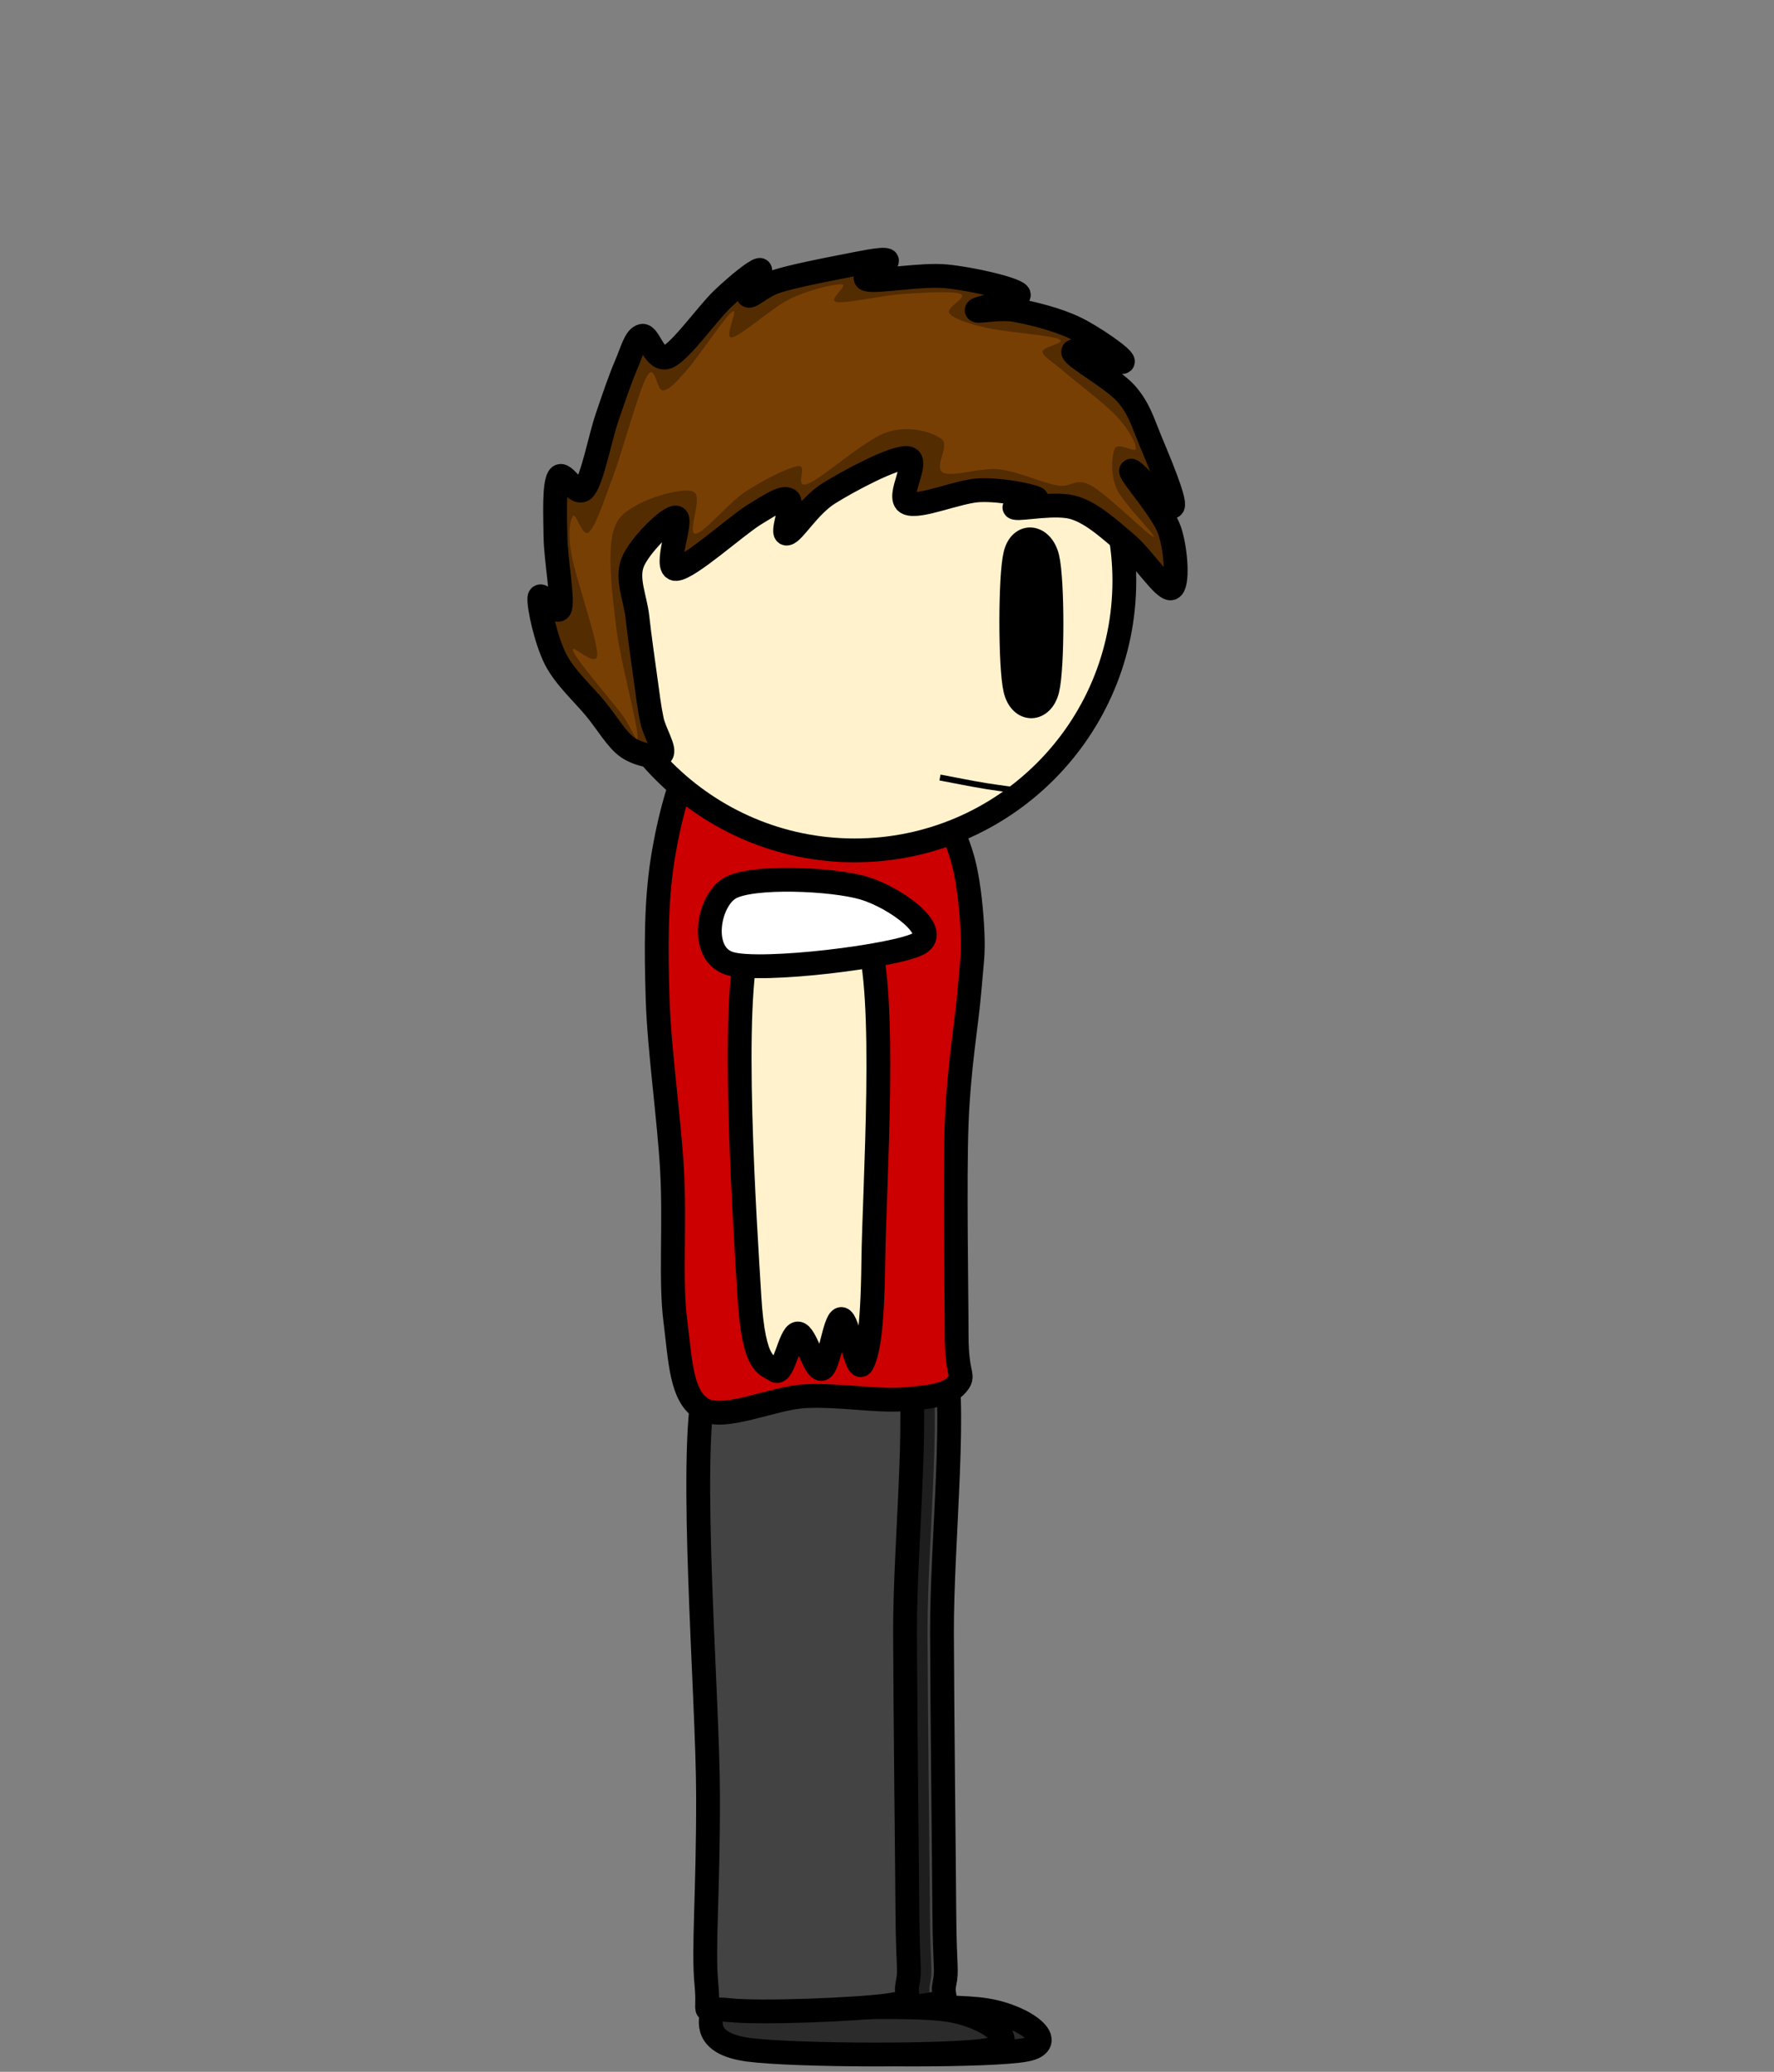 <svg version="1.1" viewBox="0.0 0.0 298.055 347.976" fill="none" stroke="none" stroke-linecap="square" stroke-miterlimit="10" xmlns:xlink="http://www.w3.org/1999/xlink" xmlns="http://www.w3.org/2000/svg"><rect x="0.0" y="0.0" width="298.055" height="347.976" fill="#808080" stroke="none"/><clipPath id="p.0"><path d="m0 0l298.055 0l0 347.976l-298.055 0l0 -347.976z" clip-rule="nonzero"/></clipPath><g clip-path="url(#p.0)"><path fill="#000000" fill-opacity="0.0" d="m0 0l298.055 0l0 347.976l-298.055 0z" fill-rule="evenodd"/><path fill="#2b2b2b" d="m131.96 337.621c6.663 -0.079 27.027 -1.108 33.763 0c6.735 1.108 12.277 5.542 6.65 6.65c-5.627 1.108 -32.642 1.03 -40.413 0c-7.771 -1.03 -6.213 -5.07 -6.213 -6.178c0 -1.108 -0.45 -0.394 6.213 -0.472z" fill-rule="evenodd"/><path stroke="#000000" stroke-width="4.0" stroke-linejoin="round" stroke-linecap="butt" d="m131.96 337.621c6.663 -0.079 27.027 -1.108 33.763 0c6.735 1.108 12.277 5.542 6.65 6.65c-5.627 1.108 -32.642 1.03 -40.413 0c-7.771 -1.03 -6.213 -5.07 -6.213 -6.178c0 -1.108 -0.45 -0.394 6.213 -0.472z" fill-rule="evenodd"/><path fill="#434343" d="m158.265 226.055c2.771 7.907 -0.066 32.504 0 48.35c0.065 15.846 0.327 36.914 0.393 46.727c0.065 9.814 0.54 9.543 0 12.154c-0.54 2.611 1.755 2.792 -3.242 3.512c-4.997 0.72 -21.653 1.396 -26.74 0.81c-5.087 -0.585 -3.196 1.709 -3.781 -4.323c-0.585 -6.032 0.316 -15.096 0.271 -31.871c-0.045 -16.775 -3.287 -56.371 -0.542 -68.779c2.746 -12.409 11.41 -4.576 17.017 -5.673c5.607 -1.097 13.853 -8.815 16.624 -0.908z" fill-rule="evenodd"/><path stroke="#000000" stroke-width="4.0" stroke-linejoin="round" stroke-linecap="butt" d="m158.265 226.055c2.771 7.907 -0.066 32.504 0 48.35c0.065 15.846 0.327 36.914 0.393 46.727c0.065 9.814 0.54 9.543 0 12.154c-0.54 2.611 1.755 2.792 -3.242 3.512c-4.997 0.72 -21.653 1.396 -26.74 0.81c-5.087 -0.585 -3.196 1.709 -3.781 -4.323c-0.585 -6.032 0.316 -15.096 0.271 -31.871c-0.045 -16.775 -3.287 -56.371 -0.542 -68.779c2.746 -12.409 11.41 -4.576 17.017 -5.673c5.607 -1.097 13.853 -8.815 16.624 -0.908z" fill-rule="evenodd"/><path fill="#000000" fill-opacity="0.546" d="m155.84 226.055c2.771 7.907 -0.065 32.504 0 48.35c0.066 15.846 0.327 36.914 0.393 46.727c0.066 9.814 0.54 9.543 0 12.154c-0.54 2.611 1.755 2.792 -3.242 3.512c-4.997 0.72 -21.653 1.396 -26.74 0.81c-5.087 -0.585 -3.196 1.709 -3.781 -4.323c-0.585 -6.032 0.316 -15.096 0.271 -31.871c-0.045 -16.775 -3.287 -56.371 -0.542 -68.779c2.746 -12.409 11.41 -4.576 17.017 -5.673c5.607 -1.097 13.853 -8.815 16.624 -0.908z" fill-rule="evenodd"/><path fill="#2b2b2b" d="m125.753 337.621c6.663 -0.079 27.027 -1.108 33.763 0c6.735 1.108 12.277 5.542 6.65 6.65c-5.627 1.108 -32.642 1.03 -40.413 0c-7.771 -1.03 -6.213 -5.07 -6.213 -6.178c0 -1.108 -0.45 -0.394 6.213 -0.472z" fill-rule="evenodd"/><path stroke="#000000" stroke-width="4.0" stroke-linejoin="round" stroke-linecap="butt" d="m125.753 337.621c6.663 -0.079 27.027 -1.108 33.763 0c6.735 1.108 12.277 5.542 6.65 6.65c-5.627 1.108 -32.642 1.03 -40.413 0c-7.771 -1.03 -6.213 -5.07 -6.213 -6.178c0 -1.108 -0.45 -0.394 6.213 -0.472z" fill-rule="evenodd"/><path fill="#434343" d="m152.058 226.055c2.771 7.907 -0.065 32.504 0 48.35c0.066 15.846 0.327 36.914 0.393 46.727c0.066 9.814 0.54 9.543 0 12.154c-0.54 2.611 1.755 2.792 -3.242 3.512c-4.997 0.72 -21.653 1.396 -26.74 0.81c-5.087 -0.585 -3.196 1.709 -3.781 -4.323c-0.585 -6.032 0.316 -15.096 0.271 -31.871c-0.045 -16.775 -3.287 -56.371 -0.542 -68.779c2.746 -12.409 11.41 -4.576 17.017 -5.673c5.607 -1.097 13.853 -8.815 16.624 -0.908z" fill-rule="evenodd"/><path stroke="#000000" stroke-width="4.0" stroke-linejoin="round" stroke-linecap="butt" d="m152.058 226.055c2.771 7.907 -0.065 32.504 0 48.35c0.066 15.846 0.327 36.914 0.393 46.727c0.066 9.814 0.54 9.543 0 12.154c-0.54 2.611 1.755 2.792 -3.242 3.512c-4.997 0.72 -21.653 1.396 -26.74 0.81c-5.087 -0.585 -3.196 1.709 -3.781 -4.323c-0.585 -6.032 0.316 -15.096 0.271 -31.871c-0.045 -16.775 -3.287 -56.371 -0.542 -68.779c2.746 -12.409 11.41 -4.576 17.017 -5.673c5.607 -1.097 13.853 -8.815 16.624 -0.908z" fill-rule="evenodd"/><path fill="#cc0000" d="m158.812 136.87c0.986 2.096 2.476 5.312 3.242 8.644c0.766 3.331 1.217 7.833 1.352 11.344c0.135 3.511 -0.095 4.399 -0.542 9.723c-0.446 5.324 -1.78 12.614 -2.136 22.223c-0.356 9.609 0 28.131 0 35.432c0 7.301 1.531 6.572 0 8.373c-1.531 1.801 -4.952 2.116 -9.183 2.431c-4.232 0.315 -10.624 -0.81 -16.206 -0.54c-5.582 0.27 -13.641 4.276 -17.288 2.16c-3.647 -2.116 -3.736 -8.194 -4.592 -14.856c-0.855 -6.663 -0.044 -16.115 -0.54 -25.119c-0.495 -9.003 -2.161 -20.214 -2.431 -28.902c-0.27 -8.689 -0.27 -16.251 0.81 -23.229c1.081 -6.978 3.242 -14.991 5.673 -18.638c2.431 -3.646 2.385 -4.41 8.913 -3.24c6.527 1.17 24.764 7.897 30.252 10.263c5.488 2.365 1.689 1.834 2.676 3.93z" fill-rule="evenodd"/><path stroke="#000000" stroke-width="4.0" stroke-linejoin="round" stroke-linecap="butt" d="m158.812 136.87c0.986 2.096 2.476 5.312 3.242 8.644c0.766 3.331 1.217 7.833 1.352 11.344c0.135 3.511 -0.095 4.399 -0.542 9.723c-0.446 5.324 -1.78 12.614 -2.136 22.223c-0.356 9.609 0 28.131 0 35.432c0 7.301 1.531 6.572 0 8.373c-1.531 1.801 -4.952 2.116 -9.183 2.431c-4.232 0.315 -10.624 -0.81 -16.206 -0.54c-5.582 0.27 -13.641 4.276 -17.288 2.16c-3.647 -2.116 -3.736 -8.194 -4.592 -14.856c-0.855 -6.663 -0.044 -16.115 -0.54 -25.119c-0.495 -9.003 -2.161 -20.214 -2.431 -28.902c-0.27 -8.689 -0.27 -16.251 0.81 -23.229c1.081 -6.978 3.242 -14.991 5.673 -18.638c2.431 -3.646 2.385 -4.41 8.913 -3.24c6.527 1.17 24.764 7.897 30.252 10.263c5.488 2.365 1.689 1.834 2.676 3.93z" fill-rule="evenodd"/><path fill="#fff2cc" d="m98.29 97.539l0 0c0 -25.014 20.285 -45.291 45.307 -45.291l0 0c12.016 0 23.54 4.772 32.037 13.266c8.497 8.494 13.27 20.014 13.27 32.026l0 0c0 25.014 -20.285 45.291 -45.307 45.291l0 0c-25.022 0 -45.307 -20.278 -45.307 -45.291z" fill-rule="evenodd"/><path stroke="#000000" stroke-width="4.0" stroke-linejoin="round" stroke-linecap="butt" d="m98.29 97.539l0 0c0 -25.014 20.285 -45.291 45.307 -45.291l0 0c12.016 0 23.54 4.772 32.037 13.266c8.497 8.494 13.27 20.014 13.27 32.026l0 0c0 25.014 -20.285 45.291 -45.307 45.291l0 0c-25.022 0 -45.307 -20.278 -45.307 -45.291z" fill-rule="evenodd"/><path fill="#542c02" d="m111.15 126.628c0.675 -0.765 -1.17 -3.557 -1.621 -5.673c-0.45 -2.116 -0.676 -4.14 -1.081 -7.021c-0.405 -2.881 -0.99 -7.023 -1.35 -10.265c-0.36 -3.241 -1.891 -6.392 -0.81 -9.183c1.081 -2.791 6.078 -7.742 7.294 -7.563c1.216 0.18 -2.206 8.732 0 8.642c2.206 -0.09 10.084 -7.248 13.235 -9.183c3.151 -1.936 4.771 -2.972 5.671 -2.431c0.9 0.54 -1.394 5.853 -0.269 5.673c1.125 -0.18 3.645 -4.636 7.021 -6.752c3.376 -2.116 11.03 -6.212 13.235 -5.942c2.206 0.27 -2.026 6.662 0 7.563c2.026 0.9 8.553 -2.025 12.154 -2.16c3.601 -0.135 8.464 0.855 9.454 1.35c0.991 0.495 -4.591 1.351 -3.51 1.621c1.081 0.27 6.888 -0.99 9.994 0c3.106 0.99 5.943 3.691 8.644 5.942c2.701 2.251 6.347 7.923 7.563 7.563c1.215 -0.36 0.855 -6.437 -0.271 -9.723c-1.125 -3.286 -6.571 -9.318 -6.481 -9.994c0.09 -0.675 6.481 6.797 7.021 5.942c0.54 -0.856 -2.476 -7.924 -3.781 -11.075c-1.305 -3.151 -1.889 -5.356 -4.05 -7.831c-2.161 -2.476 -8.824 -6.123 -8.915 -7.023c-0.09 -0.9 8.328 2.296 8.373 1.621c0.045 -0.675 -5.086 -4.232 -8.102 -5.673c-3.016 -1.441 -7.248 -2.476 -9.994 -2.971c-2.746 -0.495 -6.573 0.45 -6.483 0c0.09 -0.45 7.878 -1.757 7.023 -2.702c-0.855 -0.945 -7.923 -2.566 -12.154 -2.971c-4.232 -0.405 -11.57 0.99 -13.235 0.54c-1.666 -0.45 3.962 -2.88 3.242 -3.24c-0.72 -0.36 -4.501 0.494 -7.563 1.079c-3.061 0.585 -8.193 1.621 -10.804 2.431c-2.611 0.81 -4.367 2.747 -4.862 2.431c-0.495 -0.315 2.61 -4.413 1.89 -4.323c-0.72 0.09 -3.644 2.431 -6.21 4.862c-2.566 2.431 -6.934 8.69 -9.185 9.725c-2.251 1.035 -3.151 -3.737 -4.321 -3.512c-1.17 0.225 -1.71 2.567 -2.7 4.862c-0.99 2.296 -2.071 5.446 -3.242 8.913c-1.17 3.466 -2.431 10.22 -3.781 11.885c-1.351 1.666 -3.512 -3.242 -4.323 -1.892c-0.81 1.35 -0.585 6.347 -0.54 9.994c0.045 3.647 1.261 10.175 0.81 11.885c-0.45 1.711 -3.377 -3.061 -3.512 -1.621c-0.135 1.441 1.126 7.158 2.702 10.265c1.576 3.106 4.726 5.897 6.752 8.373c2.026 2.476 3.556 5.221 5.402 6.481c1.846 1.26 4.998 1.847 5.673 1.081z" fill-rule="evenodd"/><path stroke="#000000" stroke-width="4.0" stroke-linejoin="round" stroke-linecap="butt" d="m111.15 126.628c0.675 -0.765 -1.17 -3.557 -1.621 -5.673c-0.45 -2.116 -0.676 -4.14 -1.081 -7.021c-0.405 -2.881 -0.99 -7.023 -1.35 -10.265c-0.36 -3.241 -1.891 -6.392 -0.81 -9.183c1.081 -2.791 6.078 -7.742 7.294 -7.563c1.216 0.18 -2.206 8.732 0 8.642c2.206 -0.09 10.084 -7.248 13.235 -9.183c3.151 -1.936 4.771 -2.972 5.671 -2.431c0.9 0.54 -1.394 5.853 -0.269 5.673c1.125 -0.18 3.645 -4.636 7.021 -6.752c3.376 -2.116 11.03 -6.212 13.235 -5.942c2.206 0.27 -2.026 6.662 0 7.563c2.026 0.9 8.553 -2.025 12.154 -2.16c3.601 -0.135 8.464 0.855 9.454 1.35c0.991 0.495 -4.591 1.351 -3.51 1.621c1.081 0.27 6.888 -0.99 9.994 0c3.106 0.99 5.943 3.691 8.644 5.942c2.701 2.251 6.347 7.923 7.563 7.563c1.215 -0.36 0.855 -6.437 -0.271 -9.723c-1.125 -3.286 -6.571 -9.318 -6.481 -9.994c0.09 -0.675 6.481 6.797 7.021 5.942c0.54 -0.856 -2.476 -7.924 -3.781 -11.075c-1.305 -3.151 -1.889 -5.356 -4.05 -7.831c-2.161 -2.476 -8.824 -6.123 -8.915 -7.023c-0.09 -0.9 8.328 2.296 8.373 1.621c0.045 -0.675 -5.086 -4.232 -8.102 -5.673c-3.016 -1.441 -7.248 -2.476 -9.994 -2.971c-2.746 -0.495 -6.573 0.45 -6.483 0c0.09 -0.45 7.878 -1.757 7.023 -2.702c-0.855 -0.945 -7.923 -2.566 -12.154 -2.971c-4.232 -0.405 -11.57 0.99 -13.235 0.54c-1.666 -0.45 3.962 -2.88 3.242 -3.24c-0.72 -0.36 -4.501 0.494 -7.563 1.079c-3.061 0.585 -8.193 1.621 -10.804 2.431c-2.611 0.81 -4.367 2.747 -4.862 2.431c-0.495 -0.315 2.61 -4.413 1.89 -4.323c-0.72 0.09 -3.644 2.431 -6.21 4.862c-2.566 2.431 -6.934 8.69 -9.185 9.725c-2.251 1.035 -3.151 -3.737 -4.321 -3.512c-1.17 0.225 -1.71 2.567 -2.7 4.862c-0.99 2.296 -2.071 5.446 -3.242 8.913c-1.17 3.466 -2.431 10.22 -3.781 11.885c-1.351 1.666 -3.512 -3.242 -4.323 -1.892c-0.81 1.35 -0.585 6.347 -0.54 9.994c0.045 3.647 1.261 10.175 0.81 11.885c-0.45 1.711 -3.377 -3.061 -3.512 -1.621c-0.135 1.441 1.126 7.158 2.702 10.265c1.576 3.106 4.726 5.897 6.752 8.373c2.026 2.476 3.556 5.221 5.402 6.481c1.846 1.26 4.998 1.847 5.673 1.081z" fill-rule="evenodd"/><path fill="#000000" d="m170.583 93.136c-0.9 3.691 -0.9 18.908 0 22.69c0.9 3.782 4.502 3.691 5.402 0c0.9 -3.691 0.9 -18.366 0 -22.148c-0.9 -3.782 -4.502 -4.233 -5.402 -0.542z" fill-rule="evenodd"/><path stroke="#000000" stroke-width="4.0" stroke-linejoin="round" stroke-linecap="butt" d="m170.583 93.136c-0.9 3.691 -0.9 18.908 0 22.69c0.9 3.782 4.502 3.691 5.402 0c0.9 -3.691 0.9 -18.366 0 -22.148c-0.9 -3.782 -4.502 -4.233 -5.402 -0.542z" fill-rule="evenodd"/><path fill="#000000" fill-opacity="0.0" d="m173.547 133.113c-1.306 -0.18 -5.312 -0.674 -7.833 -1.079c-2.521 -0.405 -6.078 -1.127 -7.294 -1.352" fill-rule="evenodd"/><path stroke="#000000" stroke-width="1.0" stroke-linejoin="round" stroke-linecap="butt" d="m173.547 133.113c-1.306 -0.18 -5.312 -0.674 -7.833 -1.079c-2.521 -0.405 -6.078 -1.127 -7.294 -1.352" fill-rule="evenodd"/><path fill="#fff2cc" d="m125.907 157.792c-3.291 10.084 -0.725 47.898 0 59.963c0.725 12.065 2.993 11.39 4.347 12.425c1.355 1.035 2.476 -6.168 3.781 -6.213c1.306 -0.045 2.837 6.349 4.052 5.944c1.215 -0.405 2.114 -8.24 3.24 -8.375c1.125 -0.135 2.612 9.185 3.512 7.565c0.9 -1.62 1.755 -5.313 1.89 -17.288c0.135 -11.975 2.391 -45.557 -1.079 -54.561c-3.47 -9.003 -16.453 -9.544 -19.743 0.54z" fill-rule="evenodd"/><path stroke="#000000" stroke-width="4.0" stroke-linejoin="round" stroke-linecap="butt" d="m125.907 157.792c-3.291 10.084 -0.725 47.898 0 59.963c0.725 12.065 2.993 11.39 4.347 12.425c1.355 1.035 2.476 -6.168 3.781 -6.213c1.306 -0.045 2.837 6.349 4.052 5.944c1.215 -0.405 2.114 -8.24 3.24 -8.375c1.125 -0.135 2.612 9.185 3.512 7.565c0.9 -1.62 1.755 -5.313 1.89 -17.288c0.135 -11.975 2.391 -45.557 -1.079 -54.561c-3.47 -9.003 -16.453 -9.544 -19.743 0.54z" fill-rule="evenodd"/><path fill="#783f04" d="m104.398 119.875c-1.801 -2.341 -7.429 -8.868 -8.104 -10.533c-0.675 -1.666 4.097 3.241 4.052 0.54c-0.045 -2.701 -3.648 -12.875 -4.323 -16.746c-0.675 -3.871 -0.225 -5.851 0.271 -6.481c0.495 -0.63 1.577 3.826 2.702 2.7c1.125 -1.126 2.43 -5.088 4.05 -9.454c1.62 -4.367 4.277 -14.36 5.673 -16.746c1.395 -2.386 1.575 2.611 2.7 2.431c1.125 -0.18 2.116 -1.307 4.052 -3.512c1.936 -2.206 6.302 -8.823 7.563 -9.723c1.26 -0.9 -1.621 4.681 0 4.321c1.621 -0.36 6.664 -4.996 9.725 -6.481c3.061 -1.485 7.338 -2.521 8.644 -2.431c1.306 0.09 -2.521 2.701 -0.81 2.971c1.71 0.27 7.607 -1.125 11.073 -1.35c3.466 -0.225 8.419 -0.54 9.725 0c1.306 0.54 -2.612 2.296 -1.892 3.242c0.72 0.945 3.151 1.711 6.213 2.431c3.061 0.72 10.579 1.215 12.154 1.89c1.576 0.675 -2.835 1.26 -2.7 2.16c0.135 0.9 1.44 1.441 3.51 3.242c2.071 1.801 6.889 5.402 8.915 7.563c2.026 2.161 3.287 4.502 3.242 5.402c-0.045 0.9 -2.972 -1.126 -3.512 0c-0.54 1.126 -0.81 4.278 0.271 6.754c1.081 2.476 6.933 8.192 6.212 8.102c-0.72 -0.09 -7.834 -7.203 -10.535 -8.644c-2.701 -1.441 -3.105 0.45 -5.671 0c-2.566 -0.45 -6.529 -2.34 -9.725 -2.7c-3.196 -0.36 -7.832 1.395 -9.452 0.54c-1.62 -0.856 1.305 -4.548 -0.271 -5.673c-1.576 -1.125 -5.447 -2.34 -9.183 -1.079c-3.736 1.261 -10.759 7.699 -13.235 8.644c-2.476 0.945 0.135 -3.198 -1.621 -2.973c-1.756 0.225 -6.031 2.432 -8.913 4.323c-2.881 1.891 -6.934 7.023 -8.375 7.023c-1.441 0 1.352 -6.213 -0.269 -7.023c-1.62 -0.81 -7.158 0.855 -9.454 2.16c-2.296 1.306 -3.736 2.161 -4.321 5.673c-0.585 3.511 0.09 9.904 0.81 15.396c0.72 5.492 3.375 15.216 3.51 17.556c0.135 2.341 -0.899 -1.172 -2.7 -3.512z" fill-rule="evenodd"/><path fill="#ffffff" d="m122.668 161.844c-5.289 -1.553 -3.736 -10.58 0 -12.696c3.736 -2.116 17.127 -1.553 22.417 0c5.289 1.553 13.056 7.204 9.32 9.32c-3.736 2.116 -26.447 4.929 -31.737 3.376z" fill-rule="evenodd"/><path stroke="#000000" stroke-width="4.0" stroke-linejoin="round" stroke-linecap="butt" d="m122.668 161.844c-5.289 -1.553 -3.736 -10.58 0 -12.696c3.736 -2.116 17.127 -1.553 22.417 0c5.289 1.553 13.056 7.204 9.32 9.32c-3.736 2.116 -26.447 4.929 -31.737 3.376z" fill-rule="evenodd"/></g></svg>